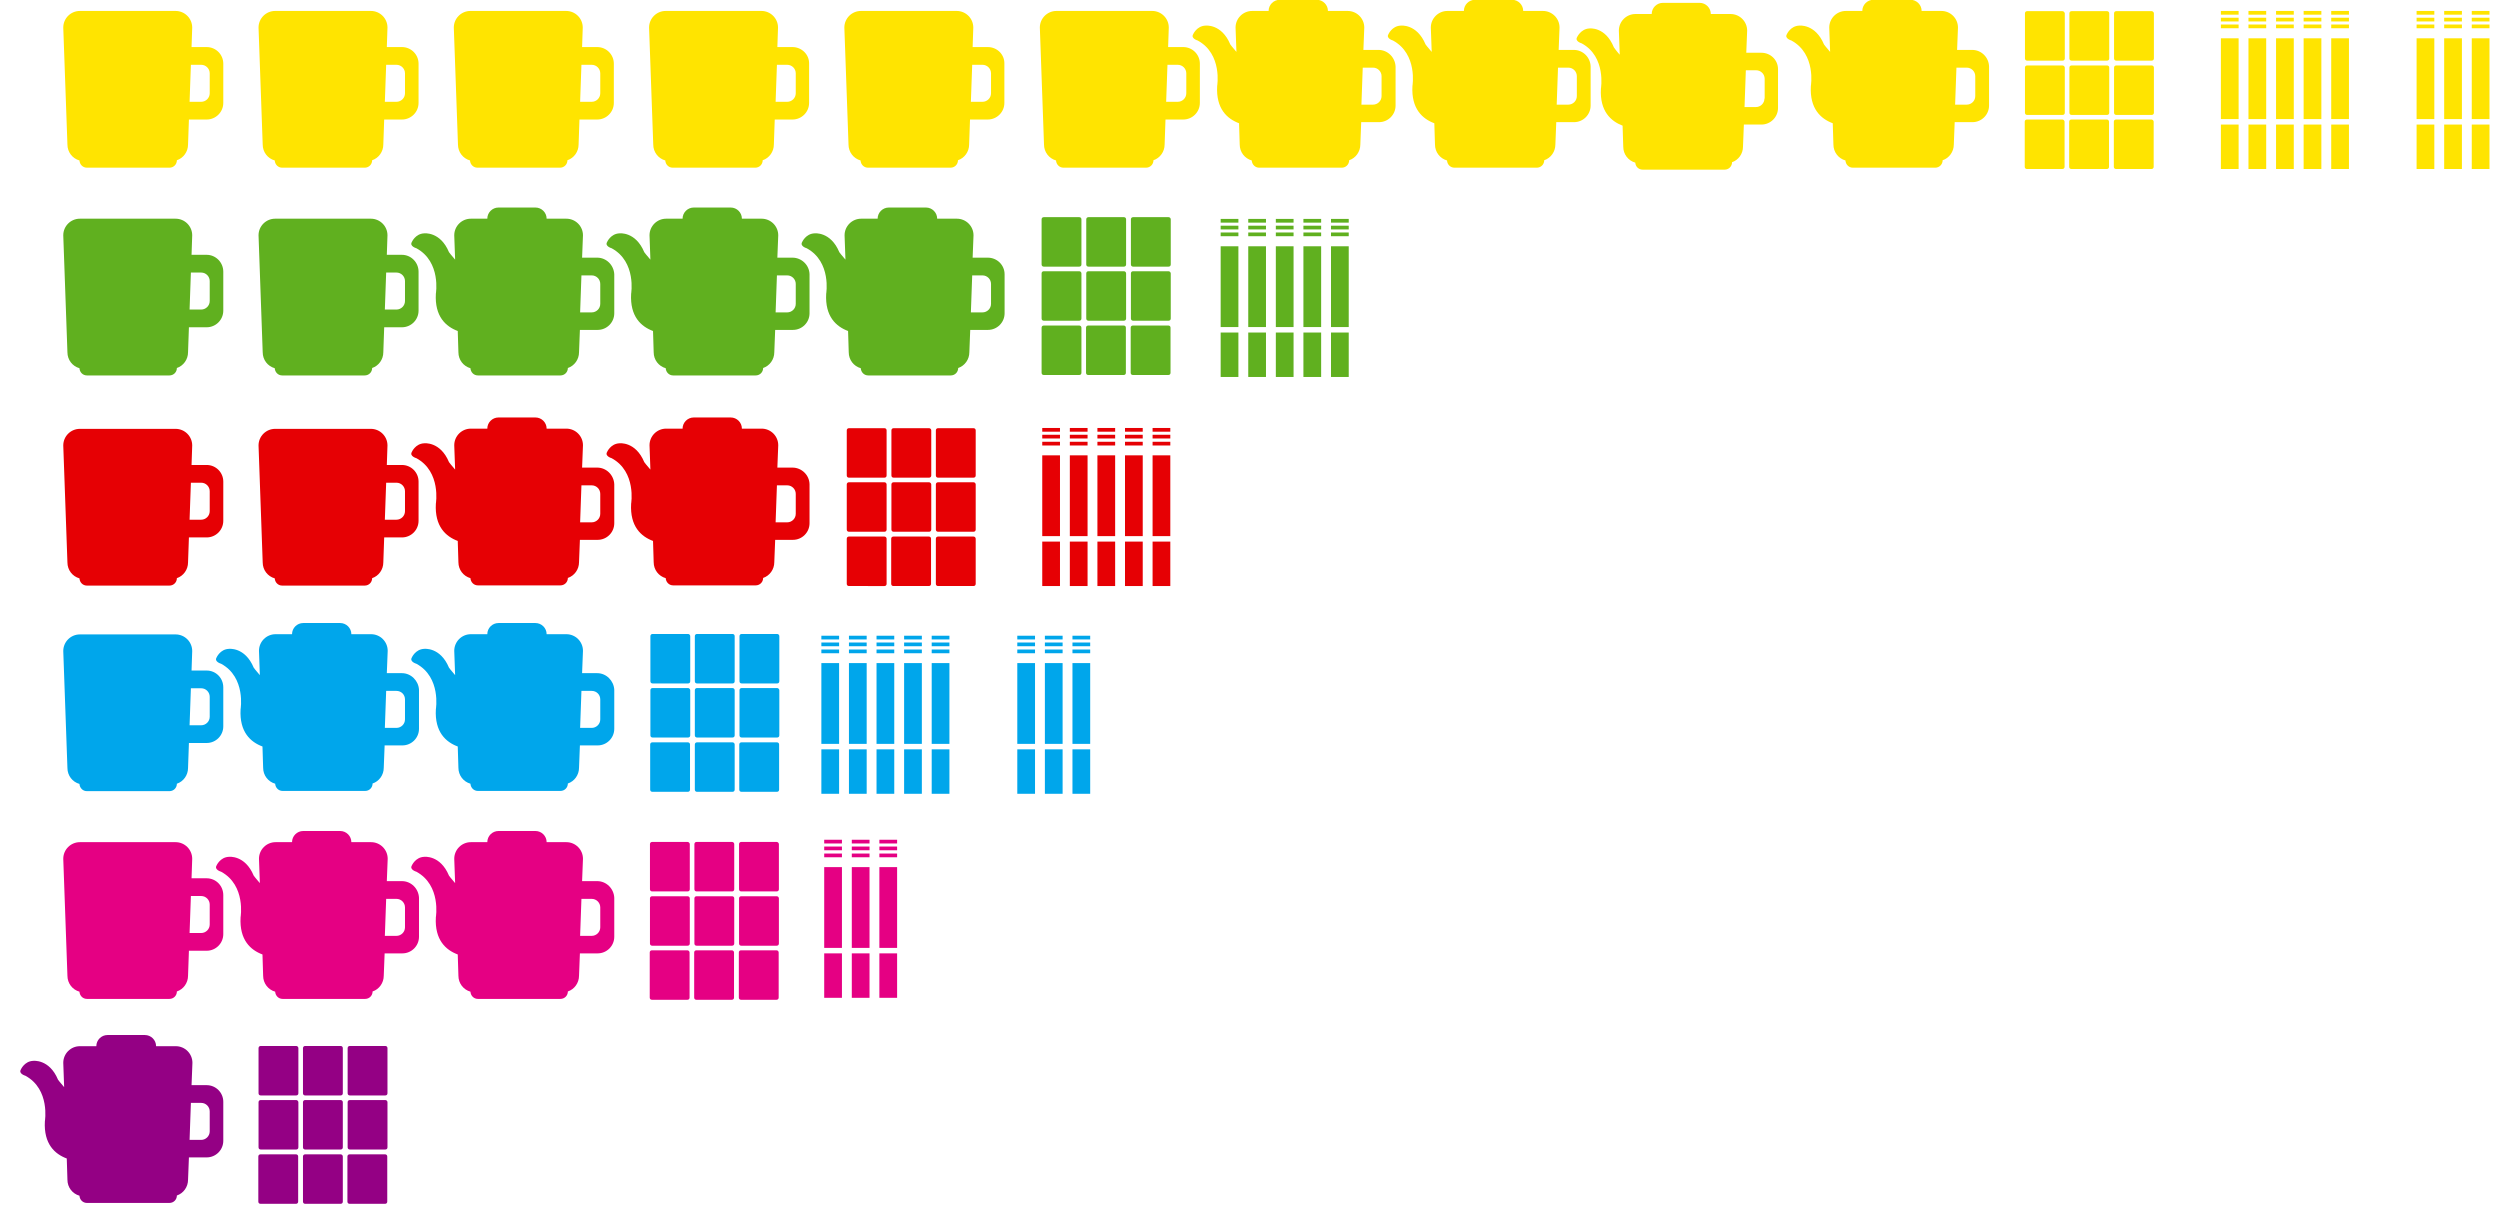 <?xml version="1.0" encoding="utf-8"?>
<!-- Generator: Adobe Illustrator 18.0.0, SVG Export Plug-In . SVG Version: 6.00 Build 0)  -->
<!DOCTYPE svg PUBLIC "-//W3C//DTD SVG 1.1//EN" "http://www.w3.org/Graphics/SVG/1.1/DTD/svg11.dtd">
<svg version="1.1" id="Layer_1" xmlns="http://www.w3.org/2000/svg" xmlns:xlink="http://www.w3.org/1999/xlink" x="0px" y="0px"
	 viewBox="0 0 1142 556" enable-background="new 0 0 1142 556" xml:space="preserve">
<g>
	<g>
		<path fill="#E50083" d="M94.4,401.2h-6.9l0.3-8.9c0-4.2-3.4-7.6-7.6-7.6H36.5c-4.2,0-7.6,3.4-7.6,7.6l1.9,53.4
			c0,3.5,2.3,6.4,5.5,7.3c0.1,1.8,1.5,3.3,3.4,3.3h37.7c1.9,0,3.4-1.5,3.4-3.4c0,0,0,0,0,0c3-1,5.1-3.9,5.1-7.2l0.4-11.4h8.1
			c4.2,0,7.6-3.4,7.6-7.6v-17.8C102,404.6,98.6,401.2,94.4,401.2z M95.8,422.3c0,2.2-1.8,3.9-3.9,3.9h-5.2c0,0-0.1,0-0.1,0l0.6-16.9
			h4.7c2.2,0,3.9,1.8,3.9,3.9V422.3z"/>
		<path fill="#E50083" d="M183.6,402.5h-6.9l0.4-10.2c0-4.2-3.4-7.6-7.6-7.6h-9c0-2.8-2.3-5.1-5.1-5.1h-16.9c-2.8,0-5.1,2.3-5.1,5.1
			h-7.5c-4.2,0-7.6,3.4-7.6,7.6l0.4,11.1c-1.7-1.9-2.8-3.4-2.8-3.4c-4-9.6-11.4-8.6-11.4-8.6c-4,0.2-5.6,4-5.6,4
			c-1.1,1.9,2.1,2.8,2.1,2.8c11.4,6.2,8.9,20.8,8.9,20.8c-0.6,10.4,4.6,15,10,17l0.3,9.7c0,3.5,2.3,6.4,5.5,7.3
			c0.1,1.8,1.5,3.3,3.4,3.3h37.7c1.9,0,3.4-1.5,3.4-3.4c0,0,0,0,0,0c3-1,5.1-3.9,5.1-7.2l0.4-10.2h8.1c4.2,0,7.6-3.4,7.6-7.6v-17.8
			C191.2,405.9,187.8,402.5,183.6,402.5z M185,423.6c0,2.2-1.8,3.9-3.9,3.9h-5.2c0,0-0.1,0-0.1,0l0.6-16.9h4.7
			c2.2,0,3.9,1.8,3.9,3.9V423.6z"/>
		<path fill="#E50083" d="M272.8,402.5h-6.9l0.4-10.2c0-4.2-3.4-7.6-7.6-7.6h-9c0-2.8-2.3-5.1-5.1-5.1h-16.9c-2.8,0-5.1,2.3-5.1,5.1
			h-7.5c-4.2,0-7.6,3.4-7.6,7.6l0.4,11.1c-1.7-1.9-2.8-3.4-2.8-3.4c-4-9.6-11.4-8.6-11.4-8.6c-4,0.2-5.6,4-5.6,4
			c-1.1,1.9,2.1,2.8,2.1,2.8c11.4,6.2,8.9,20.8,8.9,20.8c-0.6,10.4,4.6,15,10,17l0.3,9.7c0,3.5,2.3,6.4,5.5,7.3
			c0.1,1.8,1.5,3.3,3.4,3.3h37.7c1.9,0,3.4-1.5,3.4-3.4c0,0,0,0,0,0c3-1,5.1-3.9,5.1-7.2l0.4-10.2h8.1c4.2,0,7.6-3.4,7.6-7.6v-17.8
			C280.4,405.9,277,402.5,272.8,402.5z M274.2,423.6c0,2.2-1.8,3.9-3.9,3.9h-5.2c0,0-0.1,0-0.1,0l0.6-16.9h4.7
			c2.2,0,3.9,1.8,3.9,3.9V423.6z"/>
	</g>
	<g>
	</g>
	<g>
	</g>
	<g>
	</g>
	<g>
	</g>
	<g>
		<path fill="#E50083" d="M314.1,384.6h-16.2c-0.6,0-1,0.4-1,1v20.6c0,0.6,0.4,1,1,1h16.2c0.6,0,1-0.4,1-1v-20.6
			C315.1,385.1,314.6,384.6,314.1,384.6z"/>
		<path fill="#E50083" d="M334.4,384.6h-16.2c-0.6,0-1,0.4-1,1v20.6c0,0.6,0.4,1,1,1h16.2c0.6,0,1-0.4,1-1v-20.6
			C335.4,385.1,335,384.6,334.4,384.6z"/>
		<path fill="#E50083" d="M354.8,384.6h-16.2c-0.6,0-1,0.4-1,1v20.6c0,0.6,0.4,1,1,1h16.2c0.6,0,1-0.4,1-1v-20.6
			C355.8,385.1,355.3,384.6,354.8,384.6z"/>
		<path fill="#E50083" d="M314.1,409.4h-16.2c-0.6,0-1,0.4-1,1v20.6c0,0.6,0.4,1,1,1h16.2c0.6,0,1-0.4,1-1v-20.6
			C315.1,409.8,314.6,409.4,314.1,409.4z"/>
		<path fill="#E50083" d="M334.4,409.4h-16.2c-0.6,0-1,0.4-1,1v20.6c0,0.6,0.4,1,1,1h16.2c0.6,0,1-0.4,1-1v-20.6
			C335.4,409.8,335,409.4,334.4,409.4z"/>
		<path fill="#E50083" d="M354.8,409.4h-16.2c-0.6,0-1,0.4-1,1v20.6c0,0.6,0.4,1,1,1h16.2c0.6,0,1-0.4,1-1v-20.6
			C355.8,409.8,355.3,409.4,354.8,409.4z"/>
		<path fill="#E50083" d="M314,434.1h-16.2c-0.6,0-1,0.4-1,1v20.6c0,0.6,0.4,1,1,1H314c0.6,0,1-0.4,1-1v-20.6
			C315,434.6,314.5,434.1,314,434.1z"/>
		<path fill="#E50083" d="M334.3,434.1h-16.2c-0.6,0-1,0.4-1,1v20.6c0,0.6,0.4,1,1,1h16.2c0.6,0,1-0.4,1-1v-20.6
			C335.3,434.6,334.9,434.1,334.3,434.1z"/>
		<path fill="#E50083" d="M354.7,434.1h-16.2c-0.6,0-1,0.4-1,1v20.6c0,0.6,0.4,1,1,1h16.2c0.6,0,1-0.4,1-1v-20.6
			C355.7,434.6,355.3,434.1,354.7,434.1z"/>
	</g>
</g>
<g>
	<g>
		<path fill="#E60004" d="M94.4,212.4h-6.9l0.3-8.9c0-4.2-3.4-7.6-7.6-7.6H36.5c-4.2,0-7.6,3.4-7.6,7.6l1.9,53.4
			c0,3.5,2.3,6.4,5.5,7.3c0.1,1.8,1.5,3.3,3.4,3.3h37.7c1.9,0,3.4-1.5,3.4-3.4c0,0,0,0,0,0c3-1,5.1-3.9,5.1-7.2l0.4-11.4h8.1
			c4.2,0,7.6-3.4,7.6-7.6V220C102,215.8,98.6,212.4,94.4,212.4z M95.8,233.5c0,2.2-1.8,3.9-3.9,3.9h-5.2c0,0-0.1,0-0.1,0l0.6-16.9
			h4.7c2.2,0,3.9,1.8,3.9,3.9V233.5z"/>
		<path fill="#E60004" d="M183.6,212.4h-6.9l0.3-8.9c0-4.2-3.4-7.6-7.6-7.6h-43.7c-4.2,0-7.6,3.4-7.6,7.6l1.9,53.4
			c0,3.5,2.3,6.4,5.5,7.3c0.1,1.8,1.5,3.3,3.4,3.3h37.7c1.9,0,3.4-1.5,3.4-3.4c0,0,0,0,0,0c3-1,5.1-3.9,5.1-7.2l0.4-11.4h8.1
			c4.2,0,7.6-3.4,7.6-7.6V220C191.2,215.8,187.8,212.4,183.6,212.4z M185,233.5c0,2.2-1.8,3.9-3.9,3.9h-5.2c0,0-0.1,0-0.1,0
			l0.6-16.9h4.7c2.2,0,3.9,1.8,3.9,3.9V233.5z"/>
		<path fill="#E60004" d="M272.8,213.6h-6.9l0.4-10.2c0-4.2-3.4-7.6-7.6-7.6h-9c0-2.8-2.3-5.1-5.1-5.1h-16.9c-2.8,0-5.1,2.3-5.1,5.1
			h-7.5c-4.2,0-7.6,3.4-7.6,7.6l0.4,11.1c-1.7-1.9-2.8-3.4-2.8-3.4c-4-9.6-11.4-8.6-11.4-8.6c-4,0.2-5.6,4-5.6,4
			c-1.1,1.9,2.1,2.8,2.1,2.8c11.4,6.2,8.9,20.8,8.9,20.8c-0.6,10.4,4.6,15,10,17l0.3,9.7c0,3.5,2.3,6.4,5.5,7.3
			c0.1,1.8,1.5,3.3,3.4,3.3h37.7c1.9,0,3.4-1.5,3.4-3.4c0,0,0,0,0,0c3-1,5.1-3.9,5.1-7.2l0.4-10.2h8.1c4.2,0,7.6-3.4,7.6-7.6v-17.8
			C280.4,217,277,213.6,272.8,213.6z M193.5,202.5c0,0,0.1,0,0.2,0C193.7,202.5,193.6,202.5,193.5,202.5z M274.2,234.7
			c0,2.2-1.8,3.9-3.9,3.9h-5.2c0,0-0.1,0-0.1,0l0.6-16.9h4.7c2.2,0,3.9,1.8,3.9,3.9V234.7z"/>
		<path fill="#E60004" d="M362,213.6h-6.9l0.4-10.2c0-4.2-3.4-7.6-7.6-7.6h-9c0-2.8-2.3-5.1-5.1-5.1h-16.9c-2.8,0-5.1,2.3-5.1,5.1
			h-7.5c-4.2,0-7.6,3.4-7.6,7.6l0.4,11.1c-1.7-1.9-2.8-3.4-2.8-3.4c-4-9.6-11.4-8.6-11.4-8.6c-4,0.2-5.6,4-5.6,4
			c-1.1,1.9,2.1,2.8,2.1,2.8c11.4,6.2,8.9,20.8,8.9,20.8c-0.6,10.4,4.6,15,10,17l0.3,9.7c0,3.5,2.3,6.4,5.5,7.3
			c0.1,1.8,1.5,3.3,3.4,3.3h37.7c1.9,0,3.4-1.5,3.4-3.4c0,0,0,0,0,0c3-1,5.1-3.9,5.1-7.2l0.4-10.2h8.1c4.2,0,7.6-3.4,7.6-7.6v-17.8
			C369.7,217,366.2,213.6,362,213.6z M282.8,202.5c0,0,0.1,0,0.2,0C282.9,202.5,282.8,202.5,282.8,202.5z M363.5,234.7
			c0,2.2-1.8,3.9-3.9,3.9h-5.2c0,0-0.1,0-0.1,0l0.6-16.9h4.7c2.2,0,3.9,1.8,3.9,3.9V234.7z"/>
	</g>
	<g>
		<path fill="#E60004" d="M404,195.6h-16.2c-0.6,0-1,0.4-1,1v20.6c0,0.6,0.4,1,1,1H404c0.6,0,1-0.4,1-1v-20.6
			C405,196,404.6,195.6,404,195.6z"/>
		<path fill="#E60004" d="M424.4,195.6h-16.2c-0.6,0-1,0.4-1,1v20.6c0,0.6,0.4,1,1,1h16.2c0.6,0,1-0.4,1-1v-20.6
			C425.4,196,424.9,195.6,424.4,195.6z"/>
		<path fill="#E60004" d="M444.7,195.6h-16.2c-0.6,0-1,0.4-1,1v20.6c0,0.6,0.4,1,1,1h16.2c0.6,0,1-0.4,1-1v-20.6
			C445.7,196,445.3,195.6,444.7,195.6z"/>
		<path fill="#E60004" d="M404,220.3h-16.2c-0.6,0-1,0.4-1,1v20.6c0,0.6,0.4,1,1,1H404c0.6,0,1-0.4,1-1v-20.6
			C405,220.8,404.6,220.3,404,220.3z"/>
		<path fill="#E60004" d="M424.4,220.3h-16.2c-0.6,0-1,0.4-1,1v20.6c0,0.6,0.4,1,1,1h16.2c0.6,0,1-0.4,1-1v-20.6
			C425.4,220.8,424.9,220.3,424.4,220.3z"/>
		<path fill="#E60004" d="M444.7,220.3h-16.2c-0.6,0-1,0.4-1,1v20.6c0,0.6,0.4,1,1,1h16.2c0.6,0,1-0.4,1-1v-20.6
			C445.7,220.8,445.3,220.3,444.7,220.3z"/>
		<path fill="#E60004" d="M404,245.1h-16.2c-0.6,0-1,0.4-1,1v20.6c0,0.6,0.4,1,1,1H404c0.6,0,1-0.4,1-1v-20.6
			C405,245.5,404.5,245.1,404,245.1z"/>
		<path fill="#E60004" d="M424.3,245.1h-16.2c-0.6,0-1,0.4-1,1v20.6c0,0.6,0.4,1,1,1h16.2c0.6,0,1-0.4,1-1v-20.6
			C425.3,245.5,424.9,245.1,424.3,245.1z"/>
		<path fill="#E60004" d="M444.7,245.1h-16.2c-0.6,0-1,0.4-1,1v20.6c0,0.6,0.4,1,1,1h16.2c0.6,0,1-0.4,1-1v-20.6
			C445.7,245.5,445.2,245.1,444.7,245.1z"/>
	</g>
	<g>
	</g>
	<g>
	</g>
	<g>
	</g>
</g>
<g>
	<g>
		<path fill="#FFE400" d="M942.1,5.1H926c-0.6,0-1,0.4-1,1v20.6c0,0.6,0.4,1,1,1h16.2c0.6,0,1-0.4,1-1V6.1
			C943.1,5.6,942.7,5.1,942.1,5.1z"/>
		<path fill="#FFE400" d="M962.5,5.1h-16.2c-0.6,0-1,0.4-1,1v20.6c0,0.6,0.4,1,1,1h16.2c0.6,0,1-0.4,1-1V6.1
			C963.5,5.6,963.1,5.1,962.5,5.1z"/>
		<path fill="#FFE400" d="M982.9,5.1h-16.2c-0.6,0-1,0.4-1,1v20.6c0,0.6,0.4,1,1,1h16.2c0.6,0,1-0.4,1-1V6.1
			C983.9,5.6,983.4,5.1,982.9,5.1z"/>
		<path fill="#FFE400" d="M942.1,29.9H926c-0.6,0-1,0.4-1,1v20.6c0,0.6,0.4,1,1,1h16.2c0.6,0,1-0.4,1-1V30.9
			C943.1,30.3,942.7,29.9,942.1,29.9z"/>
		<path fill="#FFE400" d="M962.5,29.9h-16.2c-0.6,0-1,0.4-1,1v20.6c0,0.6,0.4,1,1,1h16.2c0.6,0,1-0.4,1-1V30.9
			C963.5,30.3,963.1,29.9,962.5,29.9z"/>
		<path fill="#FFE400" d="M982.9,29.9h-16.2c-0.6,0-1,0.4-1,1v20.6c0,0.6,0.4,1,1,1h16.2c0.6,0,1-0.4,1-1V30.9
			C983.9,30.3,983.4,29.9,982.9,29.9z"/>
		<path fill="#FFE400" d="M942.1,54.6h-16.2c-0.6,0-1,0.4-1,1v20.6c0,0.6,0.4,1,1,1h16.2c0.6,0,1-0.4,1-1V55.6
			C943.1,55.1,942.6,54.6,942.1,54.6z"/>
		<path fill="#FFE400" d="M962.4,54.6h-16.2c-0.6,0-1,0.4-1,1v20.6c0,0.6,0.4,1,1,1h16.2c0.6,0,1-0.4,1-1V55.6
			C963.4,55.1,963,54.6,962.4,54.6z"/>
		<path fill="#FFE400" d="M982.8,54.6h-16.2c-0.6,0-1,0.4-1,1v20.6c0,0.6,0.4,1,1,1h16.2c0.6,0,1-0.4,1-1V55.6
			C983.8,55.1,983.3,54.6,982.8,54.6z"/>
	</g>
	<g>
		<path fill="#FFE400" d="M94.4,21.5h-6.9l0.3-8.9c0-4.2-3.4-7.6-7.6-7.6H36.5c-4.2,0-7.6,3.4-7.6,7.6L30.8,66
			c0,3.5,2.3,6.4,5.5,7.3c0.1,1.8,1.5,3.3,3.4,3.3h37.7c1.9,0,3.4-1.5,3.4-3.4c0,0,0,0,0,0c3-1,5.1-3.9,5.1-7.2l0.4-11.4h8.1
			c4.2,0,7.6-3.4,7.6-7.6V29.1C102,24.9,98.6,21.5,94.4,21.5z M95.8,42.6c0,2.2-1.8,3.9-3.9,3.9h-5.2c0,0-0.1,0-0.1,0l0.6-16.9h4.7
			c2.2,0,3.9,1.8,3.9,3.9V42.6z"/>
		<path fill="#FFE400" d="M183.6,21.5h-6.9l0.3-8.9c0-4.2-3.4-7.6-7.6-7.6h-43.7c-4.2,0-7.6,3.4-7.6,7.6L120,66
			c0,3.5,2.3,6.4,5.5,7.3c0.1,1.8,1.5,3.3,3.4,3.3h37.7c1.9,0,3.4-1.5,3.4-3.4c0,0,0,0,0,0c3-1,5.1-3.9,5.1-7.2l0.4-11.4h8.1
			c4.2,0,7.6-3.4,7.6-7.6V29.1C191.2,24.9,187.8,21.5,183.6,21.5z M185,42.6c0,2.2-1.8,3.9-3.9,3.9h-5.2c0,0-0.1,0-0.1,0l0.6-16.9
			h4.7c2.2,0,3.9,1.8,3.9,3.9V42.6z"/>
		<path fill="#FFE400" d="M272.8,21.5h-6.9l0.3-8.9c0-4.2-3.4-7.6-7.6-7.6h-43.7c-4.2,0-7.6,3.4-7.6,7.6l1.9,53.4
			c0,3.5,2.3,6.4,5.5,7.3c0.1,1.8,1.5,3.3,3.4,3.3h37.7c1.9,0,3.4-1.5,3.4-3.4c0,0,0,0,0,0c3-1,5.1-3.9,5.1-7.2l0.4-11.4h8.1
			c4.2,0,7.6-3.4,7.6-7.6V29.1C280.4,24.9,277,21.5,272.8,21.5z M274.2,42.6c0,2.2-1.8,3.9-3.9,3.9h-5.2c0,0-0.1,0-0.1,0l0.6-16.9
			h4.7c2.2,0,3.9,1.8,3.9,3.9V42.6z"/>
		<path fill="#FFE400" d="M362,21.5h-6.9l0.3-8.9c0-4.2-3.4-7.6-7.6-7.6h-43.7c-4.2,0-7.6,3.4-7.6,7.6l1.9,53.4
			c0,3.5,2.3,6.4,5.5,7.3c0.1,1.8,1.5,3.3,3.4,3.3h37.7c1.9,0,3.4-1.5,3.4-3.4c0,0,0,0,0,0c3-1,5.1-3.9,5.1-7.2l0.4-11.4h8.1
			c4.2,0,7.6-3.4,7.6-7.6V29.1C369.7,24.9,366.2,21.5,362,21.5z M363.5,42.6c0,2.2-1.8,3.9-3.9,3.9h-5.2c0,0-0.1,0-0.1,0l0.6-16.9
			h4.7c2.2,0,3.9,1.8,3.9,3.9V42.6z"/>
		<path fill="#FFE400" d="M451.2,21.5h-6.9l0.3-8.9c0-4.2-3.4-7.6-7.6-7.6h-43.7c-4.2,0-7.6,3.4-7.6,7.6l1.9,53.4
			c0,3.5,2.3,6.4,5.5,7.3c0.1,1.8,1.5,3.3,3.4,3.3h37.7c1.9,0,3.4-1.5,3.4-3.4c0,0,0,0,0,0c3-1,5.1-3.9,5.1-7.2l0.4-11.4h8.1
			c4.2,0,7.6-3.4,7.6-7.6V29.1C458.9,24.9,455.5,21.5,451.2,21.5z M452.7,42.6c0,2.2-1.8,3.9-3.9,3.9h-5.2c0,0-0.1,0-0.1,0l0.6-16.9
			h4.7c2.2,0,3.9,1.8,3.9,3.9V42.6z"/>
		<path fill="#FFE400" d="M540.5,21.5h-6.9l0.3-8.9c0-4.2-3.4-7.6-7.6-7.6h-43.7c-4.2,0-7.6,3.4-7.6,7.6l1.9,53.4
			c0,3.5,2.3,6.4,5.5,7.3c0.1,1.8,1.5,3.3,3.4,3.3h37.7c1.9,0,3.4-1.5,3.4-3.4c0,0,0,0,0,0c3-1,5.1-3.9,5.1-7.2l0.4-11.4h8.1
			c4.2,0,7.6-3.4,7.6-7.6V29.1C548.1,24.9,544.7,21.5,540.5,21.5z M541.9,42.6c0,2.2-1.8,3.9-3.9,3.9h-5.2c0,0-0.1,0-0.1,0l0.6-16.9
			h4.7c2.2,0,3.9,1.8,3.9,3.9V42.6z"/>
		<path fill="#FFE400" d="M629.7,22.8h-6.9l0.4-10.2c0-4.2-3.4-7.6-7.6-7.6h-9c0-2.8-2.3-5.1-5.1-5.1h-16.9c-2.8,0-5.1,2.3-5.1,5.1
			h-7.5c-4.2,0-7.6,3.4-7.6,7.6l0.4,11.1c-1.7-1.9-2.8-3.4-2.8-3.4c-4-9.6-11.4-8.6-11.4-8.6s0.5,0,0,0c-4,0.2-5.6,4-5.6,4
			c-1.1,1.9,2.1,2.8,2.1,2.8c11.4,6.2,8.9,20.8,8.9,20.8c-0.6,10.4,4.6,15,10,17l0.3,9.7c0,3.5,2.3,6.4,5.5,7.3
			c0.1,1.8,1.5,3.3,3.4,3.3h37.7c1.9,0,3.4-1.5,3.4-3.4c0,0,0,0,0,0c3-1,5.1-3.9,5.1-7.2l0.4-10.2h8.1c4.2,0,7.6-3.4,7.6-7.6V30.4
			C637.3,26.2,633.9,22.8,629.7,22.8z M631.1,43.9c0,2.2-1.8,3.9-3.9,3.9H622c0,0-0.1,0-0.1,0l0.6-16.9h4.7c2.2,0,3.9,1.8,3.9,3.9
			V43.9z"/>
		<path fill="#FFE400" d="M718.9,22.8H712l0.4-10.2c0-4.2-3.4-7.6-7.6-7.6h-9c0-2.8-2.3-5.1-5.1-5.1h-16.9c-2.8,0-5.1,2.3-5.1,5.1
			h-7.5c-4.2,0-7.6,3.4-7.6,7.6l0.4,11.1c-1.7-1.9-2.8-3.4-2.8-3.4c-4-9.6-11.4-8.6-11.4-8.6s0.5,0,0,0c-4,0.2-5.6,4-5.6,4
			c-1.1,1.9,2.1,2.8,2.1,2.8c11.4,6.2,8.9,20.8,8.9,20.8c-0.6,10.4,4.6,15,10,17l0.3,9.7c0,3.5,2.3,6.4,5.5,7.3
			c0.1,1.8,1.5,3.3,3.4,3.3H702c1.9,0,3.4-1.5,3.4-3.4c0,0,0,0,0,0c3-1,5.1-3.9,5.1-7.2l0.4-10.2h8.1c4.2,0,7.6-3.4,7.6-7.6V30.4
			C726.5,26.2,723.1,22.8,718.9,22.8z M720.3,43.9c0,2.2-1.8,3.9-3.9,3.9h-5.2c0,0-0.1,0-0.1,0l0.6-16.9h4.7c2.2,0,3.9,1.8,3.9,3.9
			V43.9z"/>
		<path fill="#FFE400" d="M804.6,24.1h-6.9l0.4-10.1c0-4.2-3.4-7.6-7.6-7.6h-9c0-2.8-2.3-5.1-5.1-5.1h-16.8c-2.8,0-5.1,2.3-5.1,5.1
			h-7.4c-4.2,0-7.6,3.4-7.6,7.6l0.4,11c-1.7-1.9-2.7-3.4-2.7-3.4C733.3,12,726,13,726,13s0.1,0,0.2,0c0,0-0.1,0-0.2,0
			c-3.9,0.2-5.6,4-5.6,4c-1.1,1.9,2.1,2.8,2.1,2.8c11.3,6.1,8.8,20.7,8.8,20.7c-0.6,10.3,4.6,14.9,9.9,16.9l0.3,9.6
			c0,3.5,2.3,6.4,5.5,7.3c0.1,1.8,1.5,3.2,3.4,3.2h37.4c1.9,0,3.4-1.5,3.4-3.4c0,0,0,0,0,0c2.9-1,5-3.8,5-7.1l0.4-10.1h8
			c4.2,0,7.6-3.4,7.6-7.6V31.6C812.2,27.4,808.8,24.1,804.6,24.1z M806,45c0,2.1-1.7,3.9-3.9,3.9H797c0,0-0.1,0-0.1,0l0.6-16.8h4.7
			c2.1,0,3.9,1.7,3.9,3.9V45z"/>
		<path fill="#FFE400" d="M900.9,22.8H894l0.4-10.2c0-4.2-3.4-7.6-7.6-7.6h-9c0-2.8-2.3-5.1-5.1-5.1h-16.9c-2.8,0-5.1,2.3-5.1,5.1
			h-7.5c-4.2,0-7.6,3.4-7.6,7.6l0.4,11.1c-1.7-1.9-2.8-3.4-2.8-3.4c-4-9.6-11.4-8.6-11.4-8.6c-4,0.2-5.6,4-5.6,4
			c-1.1,1.9,2.1,2.8,2.1,2.8c11.4,6.2,8.9,20.8,8.9,20.8c-0.6,10.4,4.6,15,10,17l0.3,9.7c0,3.5,2.3,6.4,5.5,7.3
			c0.1,1.8,1.5,3.3,3.4,3.3H884c1.9,0,3.4-1.5,3.4-3.4c0,0,0,0,0,0c3-1,5.1-3.9,5.1-7.2l0.4-10.2h8.1c4.2,0,7.6-3.4,7.6-7.6V30.4
			C908.5,26.2,905.1,22.8,900.9,22.8z M821.7,11.6C821.7,11.6,822,11.6,821.7,11.6L821.7,11.6z M902.3,43.9c0,2.2-1.8,3.9-3.9,3.9
			h-5.2c0,0-0.1,0-0.1,0l0.6-16.9h4.7c2.2,0,3.9,1.8,3.9,3.9V43.9z"/>
	</g>
</g>
<g>
	<g>
		<path fill="#60B01F" d="M493,99.2h-16.2c-0.6,0-1,0.4-1,1v20.6c0,0.6,0.4,1,1,1H493c0.6,0,1-0.4,1-1v-20.6
			C494,99.6,493.6,99.2,493,99.2z"/>
		<path fill="#60B01F" d="M513.4,99.2h-16.2c-0.6,0-1,0.4-1,1v20.6c0,0.6,0.4,1,1,1h16.2c0.6,0,1-0.4,1-1v-20.6
			C514.4,99.6,514,99.2,513.4,99.2z"/>
		<path fill="#60B01F" d="M533.8,99.2h-16.2c-0.6,0-1,0.4-1,1v20.6c0,0.6,0.4,1,1,1h16.2c0.6,0,1-0.4,1-1v-20.6
			C534.8,99.6,534.3,99.2,533.8,99.2z"/>
		<path fill="#60B01F" d="M493,123.9h-16.2c-0.6,0-1,0.4-1,1v20.6c0,0.6,0.4,1,1,1H493c0.6,0,1-0.4,1-1v-20.6
			C494,124.4,493.6,123.9,493,123.9z"/>
		<path fill="#60B01F" d="M513.4,123.9h-16.2c-0.6,0-1,0.4-1,1v20.6c0,0.6,0.4,1,1,1h16.2c0.6,0,1-0.4,1-1v-20.6
			C514.4,124.4,514,123.9,513.4,123.9z"/>
		<path fill="#60B01F" d="M533.8,123.9h-16.2c-0.6,0-1,0.4-1,1v20.6c0,0.6,0.4,1,1,1h16.2c0.6,0,1-0.4,1-1v-20.6
			C534.8,124.4,534.3,123.9,533.8,123.9z"/>
		<path fill="#60B01F" d="M493,148.7h-16.2c-0.6,0-1,0.4-1,1v20.6c0,0.6,0.4,1,1,1H493c0.6,0,1-0.4,1-1v-20.6
			C494,149.1,493.5,148.7,493,148.7z"/>
		<path fill="#60B01F" d="M513.3,148.7h-16.2c-0.6,0-1,0.4-1,1v20.6c0,0.6,0.4,1,1,1h16.2c0.6,0,1-0.4,1-1v-20.6
			C514.3,149.1,513.9,148.7,513.3,148.7z"/>
		<path fill="#60B01F" d="M533.7,148.7h-16.2c-0.6,0-1,0.4-1,1v20.6c0,0.6,0.4,1,1,1h16.2c0.6,0,1-0.4,1-1v-20.6
			C534.7,149.1,534.3,148.7,533.7,148.7z"/>
	</g>
	<g>
		<path fill="#60B01F" d="M272.8,117.7h-6.9l0.4-10.2c0-4.2-3.4-7.6-7.6-7.6h-9c0-2.8-2.3-5.1-5.1-5.1h-16.9c-2.8,0-5.1,2.3-5.1,5.1
			h-7.5c-4.2,0-7.6,3.4-7.6,7.6l0.4,11.1c-1.7-1.9-2.8-3.4-2.8-3.4c-4-9.6-11.4-8.6-11.4-8.6c-4,0.2-5.6,4-5.6,4
			c-1.1,1.9,2.1,2.8,2.1,2.8c11.4,6.2,8.9,20.8,8.9,20.8c-0.6,10.4,4.6,15,10,17l0.3,9.7c0,3.5,2.3,6.4,5.5,7.3
			c0.1,1.8,1.5,3.3,3.4,3.3h37.7c1.9,0,3.4-1.5,3.4-3.4c0,0,0,0,0,0c3-1,5.1-3.9,5.1-7.2l0.4-10.2h8.1c4.2,0,7.6-3.4,7.6-7.6v-17.8
			C280.4,121.1,277,117.7,272.8,117.7z M193.7,106.6C193.7,106.6,193.7,106.6,193.7,106.6L193.7,106.6z M274.2,138.8
			c0,2.2-1.8,3.9-3.9,3.9h-5.2c0,0-0.1,0-0.1,0l0.6-16.9h4.7c2.2,0,3.9,1.8,3.9,3.9V138.8z"/>
		<path fill="#60B01F" d="M362,117.7h-6.9l0.4-10.2c0-4.2-3.4-7.6-7.6-7.6h-9c0-2.8-2.3-5.1-5.1-5.1h-16.9c-2.8,0-5.1,2.3-5.1,5.1
			h-7.5c-4.2,0-7.6,3.4-7.6,7.6l0.4,11.1c-1.7-1.9-2.8-3.4-2.8-3.4c-4-9.6-11.4-8.6-11.4-8.6c-4,0.2-5.6,4-5.6,4
			c-1.1,1.9,2.1,2.8,2.1,2.8c11.4,6.2,8.9,20.8,8.9,20.8c-0.6,10.4,4.6,15,10,17l0.3,9.7c0,3.5,2.3,6.4,5.5,7.3
			c0.1,1.8,1.5,3.3,3.4,3.3h37.7c1.9,0,3.4-1.5,3.4-3.4c0,0,0,0,0,0c3-1,5.1-3.9,5.1-7.2l0.4-10.2h8.1c4.2,0,7.6-3.4,7.6-7.6v-17.8
			C369.7,121.1,366.2,117.7,362,117.7z M282.9,106.6C283,106.6,283,106.6,282.9,106.6L282.9,106.6z M363.5,138.8
			c0,2.2-1.8,3.9-3.9,3.9h-5.2c0,0-0.1,0-0.1,0l0.6-16.9h4.7c2.2,0,3.9,1.8,3.9,3.9V138.8z"/>
		<path fill="#60B01F" d="M451.2,117.7h-6.9l0.4-10.2c0-4.2-3.4-7.6-7.6-7.6h-9c0-2.8-2.3-5.1-5.1-5.1H406c-2.8,0-5.1,2.3-5.1,5.1
			h-7.5c-4.2,0-7.6,3.4-7.6,7.6l0.4,11.1c-1.7-1.9-2.8-3.4-2.8-3.4c-4-9.6-11.4-8.6-11.4-8.6c-4,0.2-5.6,4-5.6,4
			c-1.1,1.9,2.1,2.8,2.1,2.8c11.4,6.2,8.9,20.8,8.9,20.8c-0.6,10.4,4.6,15,10,17l0.3,9.7c0,3.5,2.3,6.4,5.5,7.3
			c0.1,1.8,1.5,3.3,3.4,3.3h37.7c1.9,0,3.4-1.5,3.4-3.4c0,0,0,0,0,0c3-1,5.1-3.9,5.1-7.2l0.4-10.2h8.1c4.2,0,7.6-3.4,7.6-7.6v-17.8
			C458.9,121.1,455.5,117.7,451.2,117.7z M372.2,106.6C372.2,106.6,372.2,106.6,372.2,106.6L372.2,106.6z M452.7,138.8
			c0,2.2-1.8,3.9-3.9,3.9h-5.2c0,0-0.1,0-0.1,0l0.6-16.9h4.7c2.2,0,3.9,1.8,3.9,3.9V138.8z"/>
		<path fill="#60B01F" d="M94.4,116.4h-6.9l0.3-8.9c0-4.2-3.4-7.6-7.6-7.6H36.5c-4.2,0-7.6,3.4-7.6,7.6l1.9,53.4
			c0,3.5,2.3,6.4,5.5,7.3c0.1,1.8,1.5,3.3,3.4,3.3h37.7c1.9,0,3.4-1.5,3.4-3.4c0,0,0,0,0,0c3-1,5.1-3.9,5.1-7.2l0.4-11.4h8.1
			c4.2,0,7.6-3.4,7.6-7.6v-17.8C102,119.9,98.6,116.4,94.4,116.4z M95.8,137.5c0,2.2-1.8,3.9-3.9,3.9h-5.2c0,0-0.1,0-0.1,0l0.6-16.9
			h4.7c2.2,0,3.9,1.8,3.9,3.9V137.5z"/>
		<path fill="#60B01F" d="M183.6,116.4h-6.9l0.3-8.9c0-4.2-3.4-7.6-7.6-7.6h-43.7c-4.2,0-7.6,3.4-7.6,7.6l1.9,53.4
			c0,3.5,2.3,6.4,5.5,7.3c0.1,1.8,1.5,3.3,3.4,3.3h37.7c1.9,0,3.4-1.5,3.4-3.4c0,0,0,0,0,0c3-1,5.1-3.9,5.1-7.2l0.4-11.4h8.1
			c4.2,0,7.6-3.4,7.6-7.6v-17.8C191.2,119.9,187.8,116.4,183.6,116.4z M185,137.5c0,2.2-1.8,3.9-3.9,3.9h-5.2c0,0-0.1,0-0.1,0
			l0.6-16.9h4.7c2.2,0,3.9,1.8,3.9,3.9V137.5z"/>
	</g>
	<g>
	</g>
	<g>
	</g>
</g>
<g>
	<g>
	</g>
	<g>
	</g>
	<g>
	</g>
	<g>
	</g>
	<g>
	</g>
	<g>
	</g>
	<g>
	</g>
	<g>
		<path fill="#940084" d="M94.4,495.7h-6.9l0.4-10.2c0-4.2-3.4-7.6-7.6-7.6h-9c0-2.8-2.3-5.1-5.1-5.1H49.1c-2.8,0-5.1,2.3-5.1,5.1
			h-7.5c-4.2,0-7.6,3.4-7.6,7.6l0.4,11.1c-1.7-1.9-2.8-3.4-2.8-3.4c-4-9.6-11.4-8.6-11.4-8.6s0.1,0,0.1,0c0,0-0.1,0-0.1,0
			c-4,0.2-5.6,4-5.6,4c-1.1,1.9,2.1,2.8,2.1,2.8c11.4,6.2,8.9,20.8,8.9,20.8c-0.6,10.4,4.6,15,10,17l0.3,9.7c0,3.5,2.3,6.4,5.5,7.3
			c0.1,1.8,1.5,3.3,3.4,3.3h37.7c1.9,0,3.4-1.5,3.4-3.4c0,0,0,0,0,0c3-1,5.1-3.9,5.1-7.2l0.4-10.2h8.1c4.2,0,7.6-3.4,7.6-7.6v-17.8
			C102,499.1,98.6,495.7,94.4,495.7z M95.8,516.8c0,2.2-1.8,3.9-3.9,3.9h-5.2c0,0-0.1,0-0.1,0l0.6-16.9h4.7c2.2,0,3.9,1.8,3.9,3.9
			V516.8z"/>
		<path fill="#940084" d="M135.3,477.8h-16.2c-0.6,0-1,0.4-1,1v20.6c0,0.6,0.4,1,1,1h16.2c0.6,0,1-0.4,1-1v-20.6
			C136.3,478.2,135.8,477.8,135.3,477.8z"/>
		<path fill="#940084" d="M155.6,477.8h-16.2c-0.6,0-1,0.4-1,1v20.6c0,0.6,0.4,1,1,1h16.2c0.6,0,1-0.4,1-1v-20.6
			C156.6,478.2,156.2,477.8,155.6,477.8z"/>
		<path fill="#940084" d="M176,477.8h-16.2c-0.6,0-1,0.4-1,1v20.6c0,0.6,0.4,1,1,1H176c0.6,0,1-0.4,1-1v-20.6
			C177,478.2,176.6,477.8,176,477.8z"/>
		<path fill="#940084" d="M135.3,502.5h-16.2c-0.6,0-1,0.4-1,1v20.6c0,0.6,0.4,1,1,1h16.2c0.6,0,1-0.4,1-1v-20.6
			C136.3,503,135.8,502.5,135.3,502.5z"/>
		<path fill="#940084" d="M155.6,502.5h-16.2c-0.6,0-1,0.4-1,1v20.6c0,0.6,0.4,1,1,1h16.2c0.6,0,1-0.4,1-1v-20.6
			C156.6,503,156.2,502.5,155.6,502.5z"/>
		<path fill="#940084" d="M176,502.5h-16.2c-0.6,0-1,0.4-1,1v20.6c0,0.6,0.4,1,1,1H176c0.6,0,1-0.4,1-1v-20.6
			C177,503,176.6,502.5,176,502.5z"/>
		<path fill="#940084" d="M135.2,527.3H119c-0.6,0-1,0.4-1,1v20.6c0,0.6,0.4,1,1,1h16.2c0.6,0,1-0.4,1-1v-20.6
			C136.2,527.7,135.8,527.3,135.2,527.3z"/>
		<path fill="#940084" d="M155.6,527.3h-16.2c-0.6,0-1,0.4-1,1v20.6c0,0.6,0.4,1,1,1h16.2c0.6,0,1-0.4,1-1v-20.6
			C156.6,527.7,156.1,527.3,155.6,527.3z"/>
		<path fill="#940084" d="M175.9,527.3h-16.2c-0.6,0-1,0.4-1,1v20.6c0,0.6,0.4,1,1,1h16.2c0.6,0,1-0.4,1-1v-20.6
			C176.9,527.7,176.5,527.3,175.9,527.3z"/>
	</g>
</g>
<g>
	<g>
		<path fill="#00A6EB" d="M183.6,307.5h-6.9l0.4-10.2c0-4.2-3.4-7.6-7.6-7.6h-9c0-2.8-2.3-5.1-5.1-5.1h-16.9c-2.8,0-5.1,2.3-5.1,5.1
			h-7.5c-4.2,0-7.6,3.4-7.6,7.6l0.4,11.1c-1.7-1.9-2.8-3.4-2.8-3.4c-4-9.6-11.4-8.6-11.4-8.6s0,0,0,0c0,0,0,0,0,0
			c-4,0.2-5.6,4-5.6,4c-1.1,1.9,2.1,2.8,2.1,2.8c11.4,6.2,8.9,20.8,8.9,20.8c-0.6,10.4,4.6,15,10,17l0.3,9.7c0,3.5,2.3,6.4,5.5,7.3
			c0.1,1.8,1.5,3.3,3.4,3.3h37.7c1.9,0,3.4-1.5,3.4-3.4c0,0,0,0,0,0c3-1,5.1-3.9,5.1-7.2l0.4-10.2h8.1c4.2,0,7.6-3.4,7.6-7.6v-17.8
			C191.2,311,187.8,307.5,183.6,307.5z M104.4,296.4c0,0,0.1,0,0.1,0C104.5,296.4,104.4,296.4,104.4,296.4z M185,328.6
			c0,2.2-1.8,3.9-3.9,3.9h-5.2c0,0-0.1,0-0.1,0l0.6-16.9h4.7c2.2,0,3.9,1.7,3.9,3.9V328.6z"/>
		<path fill="#00A6EB" d="M272.8,307.5h-6.9l0.4-10.2c0-4.2-3.4-7.6-7.6-7.6h-9c0-2.8-2.3-5.1-5.1-5.1h-16.9c-2.8,0-5.1,2.3-5.1,5.1
			h-7.5c-4.2,0-7.6,3.4-7.6,7.6l0.4,11.1c-1.7-1.9-2.8-3.4-2.8-3.4c-4-9.6-11.4-8.6-11.4-8.6s0,0,0,0c0,0,0,0,0,0
			c-4,0.2-5.6,4-5.6,4c-1.1,1.9,2.1,2.8,2.1,2.8c11.4,6.2,8.9,20.8,8.9,20.8c-0.6,10.4,4.6,15,10,17l0.3,9.7c0,3.5,2.3,6.4,5.5,7.3
			c0.1,1.8,1.5,3.3,3.4,3.3h37.7c1.9,0,3.4-1.5,3.4-3.4c0,0,0,0,0,0c3-1,5.1-3.9,5.1-7.2l0.4-10.2h8.1c4.2,0,7.6-3.4,7.6-7.6v-17.8
			C280.4,311,277,307.5,272.8,307.5z M193.6,296.4c0,0,0.1,0,0.1,0C193.7,296.4,193.7,296.4,193.6,296.4z M274.2,328.6
			c0,2.2-1.8,3.9-3.9,3.9h-5.2c0,0-0.1,0-0.1,0l0.6-16.9h4.7c2.2,0,3.9,1.7,3.9,3.9V328.6z"/>
		<path fill="#00A6EB" d="M94.4,306.3h-6.9l0.3-8.9c0-4.2-3.4-7.6-7.6-7.6H36.5c-4.2,0-7.6,3.4-7.6,7.6l1.9,53.4
			c0,3.5,2.3,6.4,5.5,7.3c0.1,1.8,1.5,3.3,3.4,3.3h37.7c1.9,0,3.4-1.5,3.4-3.4c0,0,0,0,0,0c3-1,5.1-3.9,5.1-7.2l0.4-11.4h8.1
			c4.2,0,7.6-3.4,7.6-7.6v-17.8C102,309.7,98.6,306.3,94.4,306.3z M95.8,327.4c0,2.2-1.8,3.9-3.9,3.9h-5.2c0,0-0.1,0-0.1,0l0.6-16.9
			h4.7c2.2,0,3.9,1.8,3.9,3.9V327.4z"/>
	</g>
	<g>
	</g>
	<g>
	</g>
	<g>
		<path fill="#00A6EB" d="M314.3,289.6h-16.2c-0.6,0-1,0.4-1,1v20.6c0,0.6,0.4,1,1,1h16.2c0.6,0,1-0.4,1-1v-20.6
			C315.3,290,314.8,289.6,314.3,289.6z"/>
		<path fill="#00A6EB" d="M334.6,289.6h-16.2c-0.6,0-1,0.4-1,1v20.6c0,0.6,0.4,1,1,1h16.2c0.6,0,1-0.4,1-1v-20.6
			C335.6,290,335.2,289.6,334.6,289.6z"/>
		<path fill="#00A6EB" d="M355,289.6h-16.2c-0.6,0-1,0.4-1,1v20.6c0,0.6,0.4,1,1,1H355c0.6,0,1-0.4,1-1v-20.6
			C356,290,355.5,289.6,355,289.6z"/>
		<path fill="#00A6EB" d="M314.3,314.3h-16.2c-0.6,0-1,0.4-1,1v20.6c0,0.6,0.4,1,1,1h16.2c0.6,0,1-0.4,1-1v-20.6
			C315.3,314.8,314.8,314.3,314.3,314.3z"/>
		<path fill="#00A6EB" d="M334.6,314.3h-16.2c-0.6,0-1,0.4-1,1v20.6c0,0.6,0.4,1,1,1h16.2c0.6,0,1-0.4,1-1v-20.6
			C335.6,314.8,335.2,314.3,334.6,314.3z"/>
		<path fill="#00A6EB" d="M355,314.3h-16.2c-0.6,0-1,0.4-1,1v20.6c0,0.6,0.4,1,1,1H355c0.6,0,1-0.4,1-1v-20.6
			C356,314.8,355.5,314.3,355,314.3z"/>
		<path fill="#00A6EB" d="M314.2,339.1H298c-0.6,0-1,0.4-1,1v20.6c0,0.6,0.4,1,1,1h16.2c0.6,0,1-0.4,1-1v-20.6
			C315.2,339.5,314.8,339.1,314.2,339.1z"/>
		<path fill="#00A6EB" d="M334.6,339.1h-16.2c-0.6,0-1,0.4-1,1v20.6c0,0.6,0.4,1,1,1h16.2c0.6,0,1-0.4,1-1v-20.6
			C335.6,339.5,335.1,339.1,334.6,339.1z"/>
		<path fill="#00A6EB" d="M354.9,339.1h-16.2c-0.6,0-1,0.4-1,1v20.6c0,0.6,0.4,1,1,1h16.2c0.6,0,1-0.4,1-1v-20.6
			C355.9,339.5,355.5,339.1,354.9,339.1z"/>
	</g>
</g>
<g>
</g>
<g>
</g>
<g>
	<rect x="1014.5" y="11.2" fill="#FFE400" width="8.1" height="1.7"/>
	<rect x="1014.5" y="5" fill="#FFE400" width="8.1" height="1.7"/>
	<rect x="1014.5" y="8.1" fill="#FFE400" width="8.1" height="1.7"/>
	<rect x="1014.5" y="56.9" fill="#FFE400" width="8.1" height="20.3"/>
	<rect x="1014.5" y="17.5" fill="#FFE400" width="8.1" height="36.9"/>
	<rect x="1027.1" y="11.2" fill="#FFE400" width="8.1" height="1.7"/>
	<rect x="1027.1" y="5" fill="#FFE400" width="8.1" height="1.7"/>
	<rect x="1027.1" y="8.1" fill="#FFE400" width="8.1" height="1.7"/>
	<rect x="1027.1" y="17.5" fill="#FFE400" width="8.1" height="36.9"/>
	<rect x="1027.1" y="56.9" fill="#FFE400" width="8.1" height="20.3"/>
	<rect x="1039.7" y="11.2" fill="#FFE400" width="8.1" height="1.7"/>
	<rect x="1039.7" y="5" fill="#FFE400" width="8.1" height="1.7"/>
	<rect x="1039.7" y="8.1" fill="#FFE400" width="8.1" height="1.7"/>
	<rect x="1039.7" y="56.9" fill="#FFE400" width="8.1" height="20.3"/>
	<rect x="1039.7" y="17.5" fill="#FFE400" width="8.1" height="36.9"/>
	<rect x="1052.3" y="11.2" fill="#FFE400" width="8.1" height="1.7"/>
	<rect x="1052.3" y="5" fill="#FFE400" width="8.1" height="1.7"/>
	<rect x="1052.3" y="8.1" fill="#FFE400" width="8.1" height="1.7"/>
	<rect x="1052.3" y="56.9" fill="#FFE400" width="8.1" height="20.3"/>
	<rect x="1052.3" y="17.5" fill="#FFE400" width="8.1" height="36.9"/>
	<rect x="1064.9" y="11.2" fill="#FFE400" width="8.1" height="1.7"/>
	<rect x="1064.9" y="5" fill="#FFE400" width="8.1" height="1.7"/>
	<rect x="1064.9" y="8.1" fill="#FFE400" width="8.1" height="1.7"/>
	<rect x="1064.9" y="56.9" fill="#FFE400" width="8.1" height="20.3"/>
	<rect x="1064.9" y="17.5" fill="#FFE400" width="8.1" height="36.9"/>
</g>
<g>
	<rect x="1103.9" y="11.2" fill="#FFE400" width="8.1" height="1.7"/>
	<rect x="1103.9" y="5" fill="#FFE400" width="8.1" height="1.7"/>
	<rect x="1103.9" y="8.1" fill="#FFE400" width="8.1" height="1.7"/>
	<rect x="1103.9" y="56.9" fill="#FFE400" width="8.1" height="20.3"/>
	<rect x="1103.9" y="17.5" fill="#FFE400" width="8.1" height="36.9"/>
	<rect x="1116.5" y="11.2" fill="#FFE400" width="8.1" height="1.7"/>
	<rect x="1116.5" y="5" fill="#FFE400" width="8.1" height="1.7"/>
	<rect x="1116.5" y="8.1" fill="#FFE400" width="8.1" height="1.7"/>
	<rect x="1116.5" y="56.9" fill="#FFE400" width="8.1" height="20.3"/>
	<rect x="1116.5" y="17.5" fill="#FFE400" width="8.1" height="36.9"/>
	<rect x="1129.1" y="11.2" fill="#FFE400" width="8.1" height="1.7"/>
	<rect x="1129.1" y="5" fill="#FFE400" width="8.1" height="1.7"/>
	<rect x="1129.1" y="8.1" fill="#FFE400" width="8.1" height="1.7"/>
	<rect x="1129.1" y="56.9" fill="#FFE400" width="8.1" height="20.3"/>
	<rect x="1129.1" y="17.5" fill="#FFE400" width="8.1" height="36.9"/>
</g>
<g>
	<rect x="557.6" y="106.2" fill="#60B01F" width="8.1" height="1.7"/>
	<rect x="557.6" y="100" fill="#60B01F" width="8.1" height="1.7"/>
	<rect x="557.6" y="103.1" fill="#60B01F" width="8.1" height="1.7"/>
	<rect x="557.6" y="151.9" fill="#60B01F" width="8.1" height="20.3"/>
	<rect x="557.6" y="112.5" fill="#60B01F" width="8.1" height="36.9"/>
	<rect x="570.2" y="106.2" fill="#60B01F" width="8.1" height="1.7"/>
	<rect x="570.2" y="100" fill="#60B01F" width="8.1" height="1.7"/>
	<rect x="570.2" y="103.1" fill="#60B01F" width="8.1" height="1.7"/>
	<rect x="570.2" y="112.5" fill="#60B01F" width="8.1" height="36.9"/>
	<rect x="570.2" y="151.9" fill="#60B01F" width="8.1" height="20.3"/>
	<rect x="582.8" y="106.2" fill="#60B01F" width="8.1" height="1.7"/>
	<rect x="582.8" y="100" fill="#60B01F" width="8.1" height="1.7"/>
	<rect x="582.8" y="103.1" fill="#60B01F" width="8.1" height="1.7"/>
	<rect x="582.8" y="151.9" fill="#60B01F" width="8.1" height="20.3"/>
	<rect x="582.8" y="112.5" fill="#60B01F" width="8.1" height="36.9"/>
	<rect x="595.4" y="106.2" fill="#60B01F" width="8.1" height="1.7"/>
	<rect x="595.4" y="100" fill="#60B01F" width="8.1" height="1.7"/>
	<rect x="595.4" y="103.1" fill="#60B01F" width="8.1" height="1.7"/>
	<rect x="595.4" y="151.9" fill="#60B01F" width="8.1" height="20.3"/>
	<rect x="595.4" y="112.5" fill="#60B01F" width="8.1" height="36.9"/>
	<rect x="608" y="106.2" fill="#60B01F" width="8.1" height="1.7"/>
	<rect x="608" y="100" fill="#60B01F" width="8.1" height="1.7"/>
	<rect x="608" y="103.1" fill="#60B01F" width="8.1" height="1.7"/>
	<rect x="608" y="151.9" fill="#60B01F" width="8.1" height="20.3"/>
	<rect x="608" y="112.5" fill="#60B01F" width="8.1" height="36.9"/>
</g>
<g>
	<rect x="476.1" y="201.8" fill="#E60004" width="8.1" height="1.7"/>
	<rect x="476.1" y="195.5" fill="#E60004" width="8.1" height="1.7"/>
	<rect x="476.1" y="198.6" fill="#E60004" width="8.1" height="1.7"/>
	<rect x="476.1" y="247.4" fill="#E60004" width="8.1" height="20.3"/>
	<rect x="476.1" y="208" fill="#E60004" width="8.1" height="36.9"/>
	<rect x="488.7" y="201.8" fill="#E60004" width="8.1" height="1.7"/>
	<rect x="488.7" y="195.5" fill="#E60004" width="8.1" height="1.7"/>
	<rect x="488.7" y="198.6" fill="#E60004" width="8.1" height="1.7"/>
	<rect x="488.7" y="208" fill="#E60004" width="8.1" height="36.9"/>
	<rect x="488.7" y="247.4" fill="#E60004" width="8.1" height="20.3"/>
	<rect x="501.3" y="201.8" fill="#E60004" width="8.1" height="1.7"/>
	<rect x="501.3" y="195.5" fill="#E60004" width="8.1" height="1.7"/>
	<rect x="501.3" y="198.6" fill="#E60004" width="8.1" height="1.7"/>
	<rect x="501.3" y="247.4" fill="#E60004" width="8.1" height="20.3"/>
	<rect x="501.3" y="208" fill="#E60004" width="8.1" height="36.9"/>
	<rect x="513.9" y="201.8" fill="#E60004" width="8.1" height="1.7"/>
	<rect x="513.9" y="195.5" fill="#E60004" width="8.1" height="1.7"/>
	<rect x="513.9" y="198.6" fill="#E60004" width="8.1" height="1.7"/>
	<rect x="513.9" y="247.4" fill="#E60004" width="8.1" height="20.3"/>
	<rect x="513.9" y="208" fill="#E60004" width="8.1" height="36.9"/>
	<rect x="526.5" y="201.8" fill="#E60004" width="8.1" height="1.7"/>
	<rect x="526.5" y="195.5" fill="#E60004" width="8.1" height="1.7"/>
	<rect x="526.5" y="198.6" fill="#E60004" width="8.1" height="1.7"/>
	<rect x="526.5" y="247.4" fill="#E60004" width="8.1" height="20.3"/>
	<rect x="526.5" y="208" fill="#E60004" width="8.1" height="36.9"/>
</g>
<g>
	<rect x="375.2" y="296.7" fill="#00A6EB" width="8.1" height="1.7"/>
	<rect x="375.2" y="290.4" fill="#00A6EB" width="8.1" height="1.7"/>
	<rect x="375.2" y="293.5" fill="#00A6EB" width="8.1" height="1.7"/>
	<rect x="375.2" y="342.3" fill="#00A6EB" width="8.1" height="20.3"/>
	<rect x="375.2" y="302.9" fill="#00A6EB" width="8.1" height="36.9"/>
	<rect x="387.8" y="296.7" fill="#00A6EB" width="8.1" height="1.7"/>
	<rect x="387.8" y="290.4" fill="#00A6EB" width="8.1" height="1.7"/>
	<rect x="387.8" y="293.5" fill="#00A6EB" width="8.1" height="1.7"/>
	<rect x="387.8" y="302.9" fill="#00A6EB" width="8.1" height="36.9"/>
	<rect x="387.8" y="342.3" fill="#00A6EB" width="8.1" height="20.3"/>
	<rect x="400.4" y="296.7" fill="#00A6EB" width="8.1" height="1.7"/>
	<rect x="400.4" y="290.4" fill="#00A6EB" width="8.1" height="1.7"/>
	<rect x="400.4" y="293.5" fill="#00A6EB" width="8.1" height="1.7"/>
	<rect x="400.4" y="342.3" fill="#00A6EB" width="8.1" height="20.3"/>
	<rect x="400.4" y="302.9" fill="#00A6EB" width="8.1" height="36.9"/>
	<rect x="413" y="296.7" fill="#00A6EB" width="8.1" height="1.7"/>
	<rect x="413" y="290.4" fill="#00A6EB" width="8.1" height="1.7"/>
	<rect x="413" y="293.5" fill="#00A6EB" width="8.1" height="1.7"/>
	<rect x="413" y="342.3" fill="#00A6EB" width="8.1" height="20.3"/>
	<rect x="413" y="302.9" fill="#00A6EB" width="8.1" height="36.9"/>
	<rect x="425.6" y="296.7" fill="#00A6EB" width="8.1" height="1.7"/>
	<rect x="425.6" y="290.4" fill="#00A6EB" width="8.1" height="1.7"/>
	<rect x="425.6" y="293.5" fill="#00A6EB" width="8.1" height="1.7"/>
	<rect x="425.6" y="342.3" fill="#00A6EB" width="8.1" height="20.3"/>
	<rect x="425.6" y="302.9" fill="#00A6EB" width="8.1" height="36.9"/>
</g>
<g>
	<rect x="464.7" y="296.7" fill="#00A6EB" width="8.1" height="1.7"/>
	<rect x="464.7" y="290.4" fill="#00A6EB" width="8.1" height="1.7"/>
	<rect x="464.7" y="293.5" fill="#00A6EB" width="8.1" height="1.7"/>
	<rect x="464.7" y="342.3" fill="#00A6EB" width="8.1" height="20.3"/>
	<rect x="464.7" y="302.9" fill="#00A6EB" width="8.1" height="36.9"/>
	<rect x="477.3" y="296.7" fill="#00A6EB" width="8.1" height="1.7"/>
	<rect x="477.3" y="290.4" fill="#00A6EB" width="8.1" height="1.7"/>
	<rect x="477.3" y="293.5" fill="#00A6EB" width="8.1" height="1.7"/>
	<rect x="477.3" y="342.3" fill="#00A6EB" width="8.1" height="20.3"/>
	<rect x="477.3" y="302.9" fill="#00A6EB" width="8.1" height="36.9"/>
	<rect x="489.9" y="296.7" fill="#00A6EB" width="8.1" height="1.7"/>
	<rect x="489.9" y="290.4" fill="#00A6EB" width="8.1" height="1.7"/>
	<rect x="489.9" y="293.5" fill="#00A6EB" width="8.1" height="1.7"/>
	<rect x="489.9" y="342.3" fill="#00A6EB" width="8.1" height="20.3"/>
	<rect x="489.9" y="302.9" fill="#00A6EB" width="8.1" height="36.9"/>
</g>
<g>
	<rect x="376.5" y="389.9" fill="#E50083" width="8.1" height="1.7"/>
	<rect x="376.5" y="383.6" fill="#E50083" width="8.1" height="1.7"/>
	<rect x="376.5" y="386.7" fill="#E50083" width="8.1" height="1.7"/>
	<rect x="376.5" y="435.5" fill="#E50083" width="8.1" height="20.3"/>
	<rect x="376.5" y="396.1" fill="#E50083" width="8.1" height="36.9"/>
	<rect x="389.1" y="389.9" fill="#E50083" width="8.1" height="1.7"/>
	<rect x="389.1" y="383.6" fill="#E50083" width="8.1" height="1.7"/>
	<rect x="389.1" y="386.7" fill="#E50083" width="8.1" height="1.7"/>
	<rect x="389.1" y="435.5" fill="#E50083" width="8.1" height="20.3"/>
	<rect x="389.1" y="396.1" fill="#E50083" width="8.1" height="36.9"/>
	<rect x="401.7" y="389.9" fill="#E50083" width="8.1" height="1.7"/>
	<rect x="401.7" y="383.6" fill="#E50083" width="8.1" height="1.7"/>
	<rect x="401.7" y="386.7" fill="#E50083" width="8.1" height="1.7"/>
	<rect x="401.7" y="435.5" fill="#E50083" width="8.1" height="20.3"/>
	<rect x="401.7" y="396.1" fill="#E50083" width="8.1" height="36.9"/>
</g>
</svg>

